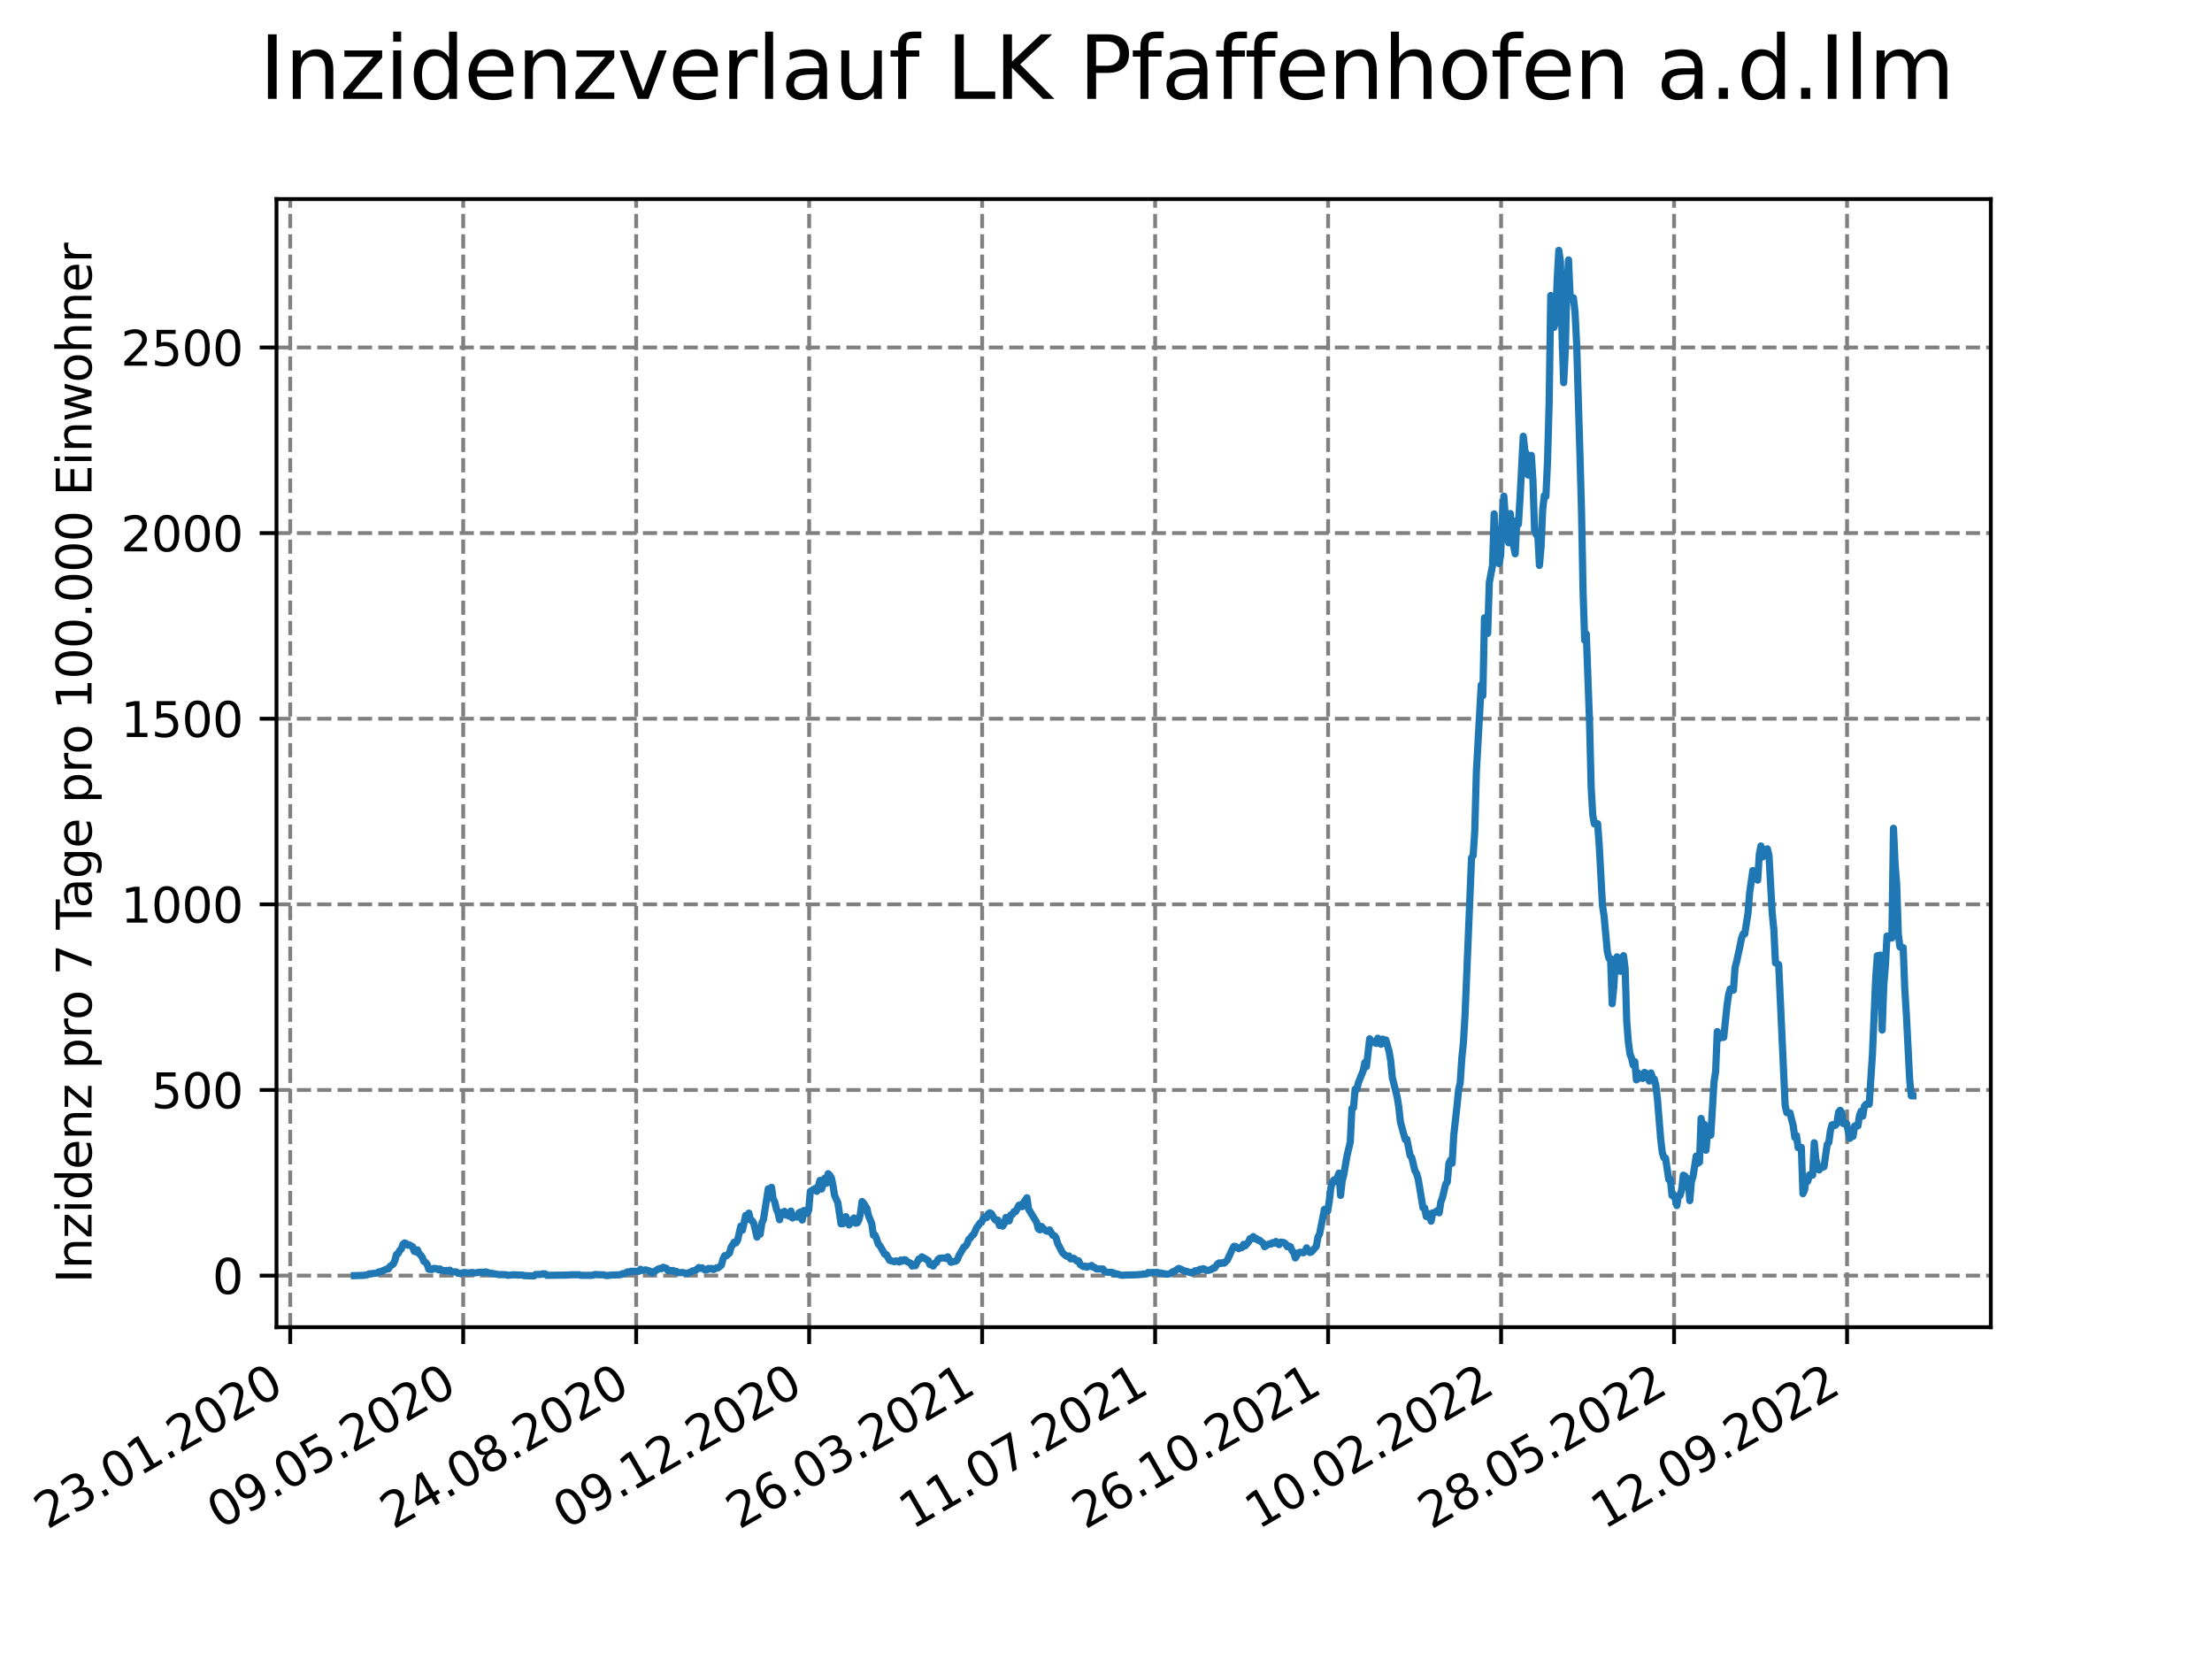 <?xml version="1.0" encoding="utf-8" standalone="no"?>
<!DOCTYPE svg PUBLIC "-//W3C//DTD SVG 1.1//EN"
  "http://www.w3.org/Graphics/SVG/1.1/DTD/svg11.dtd">
<svg xmlns:xlink="http://www.w3.org/1999/xlink" width="460.8pt" height="345.6pt" viewBox="0 0 460.8 345.6" xmlns="http://www.w3.org/2000/svg" version="1.1">
 <defs>
  <style type="text/css">*{stroke-linejoin: round; stroke-linecap: butt}</style>
 </defs>
 <g id="figure_1">
  <g id="patch_1">
   <path d="M 0 345.6 
L 460.8 345.6 
L 460.8 0 
L 0 0 
z
" style="fill: #ffffff"/>
  </g>
  <g id="axes_1">
   <g id="patch_2">
    <path d="M 57.6 276.48 
L 414.72 276.48 
L 414.72 41.472 
L 57.6 41.472 
z
" style="fill: #ffffff"/>
   </g>
   <g id="matplotlib.axis_1">
    <g id="xtick_1">
     <g id="line2d_1">
      <path d="M 60.46 276.48 
L 60.46 41.472 
" clip-path="url(#pee3426013d)" style="fill: none; stroke-dasharray: 2.96,1.28; stroke-dashoffset: 0; stroke: #808080; stroke-width: 0.8"/>
     </g>
     <g id="line2d_2">
      <defs>
       <path id="m2b31f7940f" d="M 0 0 
L 0 3.5 
" style="stroke: #000000; stroke-width: 0.8"/>
      </defs>
      <g>
       <use xlink:href="#m2b31f7940f" x="60.46" y="276.48" style="stroke: #000000; stroke-width: 0.8"/>
      </g>
     </g>
     <g id="text_1">
      <!-- 23.01.2020 -->
      <g transform="translate(9.835 318.689) rotate(-30) scale(0.1 -0.1)">
       <defs>
        <path id="DejaVuSans-32" d="M 1228 531 
L 3431 531 
L 3431 0 
L 469 0 
L 469 531 
Q 828 903 1448 1529 
Q 2069 2156 2228 2338 
Q 2531 2678 2651 2914 
Q 2772 3150 2772 3378 
Q 2772 3750 2511 3984 
Q 2250 4219 1831 4219 
Q 1534 4219 1204 4116 
Q 875 4013 500 3803 
L 500 4441 
Q 881 4594 1212 4672 
Q 1544 4750 1819 4750 
Q 2544 4750 2975 4387 
Q 3406 4025 3406 3419 
Q 3406 3131 3298 2873 
Q 3191 2616 2906 2266 
Q 2828 2175 2409 1742 
Q 1991 1309 1228 531 
z
" transform="scale(0.016)"/>
        <path id="DejaVuSans-33" d="M 2597 2516 
Q 3050 2419 3304 2112 
Q 3559 1806 3559 1356 
Q 3559 666 3084 287 
Q 2609 -91 1734 -91 
Q 1441 -91 1130 -33 
Q 819 25 488 141 
L 488 750 
Q 750 597 1062 519 
Q 1375 441 1716 441 
Q 2309 441 2620 675 
Q 2931 909 2931 1356 
Q 2931 1769 2642 2001 
Q 2353 2234 1838 2234 
L 1294 2234 
L 1294 2753 
L 1863 2753 
Q 2328 2753 2575 2939 
Q 2822 3125 2822 3475 
Q 2822 3834 2567 4026 
Q 2313 4219 1838 4219 
Q 1578 4219 1281 4162 
Q 984 4106 628 3988 
L 628 4550 
Q 988 4650 1302 4700 
Q 1616 4750 1894 4750 
Q 2613 4750 3031 4423 
Q 3450 4097 3450 3541 
Q 3450 3153 3228 2886 
Q 3006 2619 2597 2516 
z
" transform="scale(0.016)"/>
        <path id="DejaVuSans-2e" d="M 684 794 
L 1344 794 
L 1344 0 
L 684 0 
L 684 794 
z
" transform="scale(0.016)"/>
        <path id="DejaVuSans-30" d="M 2034 4250 
Q 1547 4250 1301 3770 
Q 1056 3291 1056 2328 
Q 1056 1369 1301 889 
Q 1547 409 2034 409 
Q 2525 409 2770 889 
Q 3016 1369 3016 2328 
Q 3016 3291 2770 3770 
Q 2525 4250 2034 4250 
z
M 2034 4750 
Q 2819 4750 3233 4129 
Q 3647 3509 3647 2328 
Q 3647 1150 3233 529 
Q 2819 -91 2034 -91 
Q 1250 -91 836 529 
Q 422 1150 422 2328 
Q 422 3509 836 4129 
Q 1250 4750 2034 4750 
z
" transform="scale(0.016)"/>
        <path id="DejaVuSans-31" d="M 794 531 
L 1825 531 
L 1825 4091 
L 703 3866 
L 703 4441 
L 1819 4666 
L 2450 4666 
L 2450 531 
L 3481 531 
L 3481 0 
L 794 0 
L 794 531 
z
" transform="scale(0.016)"/>
       </defs>
       <use xlink:href="#DejaVuSans-32"/>
       <use xlink:href="#DejaVuSans-33" x="63.623"/>
       <use xlink:href="#DejaVuSans-2e" x="127.246"/>
       <use xlink:href="#DejaVuSans-30" x="159.033"/>
       <use xlink:href="#DejaVuSans-31" x="222.656"/>
       <use xlink:href="#DejaVuSans-2e" x="286.279"/>
       <use xlink:href="#DejaVuSans-32" x="318.066"/>
       <use xlink:href="#DejaVuSans-30" x="381.689"/>
       <use xlink:href="#DejaVuSans-32" x="445.312"/>
       <use xlink:href="#DejaVuSans-30" x="508.936"/>
      </g>
     </g>
    </g>
    <g id="xtick_2">
     <g id="line2d_3">
      <path d="M 96.495 276.48 
L 96.495 41.472 
" clip-path="url(#pee3426013d)" style="fill: none; stroke-dasharray: 2.96,1.28; stroke-dashoffset: 0; stroke: #808080; stroke-width: 0.8"/>
     </g>
     <g id="line2d_4">
      <g>
       <use xlink:href="#m2b31f7940f" x="96.495" y="276.48" style="stroke: #000000; stroke-width: 0.8"/>
      </g>
     </g>
     <g id="text_2">
      <!-- 09.05.2020 -->
      <g transform="translate(45.87 318.689) rotate(-30) scale(0.1 -0.1)">
       <defs>
        <path id="DejaVuSans-39" d="M 703 97 
L 703 672 
Q 941 559 1184 500 
Q 1428 441 1663 441 
Q 2288 441 2617 861 
Q 2947 1281 2994 2138 
Q 2813 1869 2534 1725 
Q 2256 1581 1919 1581 
Q 1219 1581 811 2004 
Q 403 2428 403 3163 
Q 403 3881 828 4315 
Q 1253 4750 1959 4750 
Q 2769 4750 3195 4129 
Q 3622 3509 3622 2328 
Q 3622 1225 3098 567 
Q 2575 -91 1691 -91 
Q 1453 -91 1209 -44 
Q 966 3 703 97 
z
M 1959 2075 
Q 2384 2075 2632 2365 
Q 2881 2656 2881 3163 
Q 2881 3666 2632 3958 
Q 2384 4250 1959 4250 
Q 1534 4250 1286 3958 
Q 1038 3666 1038 3163 
Q 1038 2656 1286 2365 
Q 1534 2075 1959 2075 
z
" transform="scale(0.016)"/>
        <path id="DejaVuSans-35" d="M 691 4666 
L 3169 4666 
L 3169 4134 
L 1269 4134 
L 1269 2991 
Q 1406 3038 1543 3061 
Q 1681 3084 1819 3084 
Q 2600 3084 3056 2656 
Q 3513 2228 3513 1497 
Q 3513 744 3044 326 
Q 2575 -91 1722 -91 
Q 1428 -91 1123 -41 
Q 819 9 494 109 
L 494 744 
Q 775 591 1075 516 
Q 1375 441 1709 441 
Q 2250 441 2565 725 
Q 2881 1009 2881 1497 
Q 2881 1984 2565 2268 
Q 2250 2553 1709 2553 
Q 1456 2553 1204 2497 
Q 953 2441 691 2322 
L 691 4666 
z
" transform="scale(0.016)"/>
       </defs>
       <use xlink:href="#DejaVuSans-30"/>
       <use xlink:href="#DejaVuSans-39" x="63.623"/>
       <use xlink:href="#DejaVuSans-2e" x="127.246"/>
       <use xlink:href="#DejaVuSans-30" x="159.033"/>
       <use xlink:href="#DejaVuSans-35" x="222.656"/>
       <use xlink:href="#DejaVuSans-2e" x="286.279"/>
       <use xlink:href="#DejaVuSans-32" x="318.066"/>
       <use xlink:href="#DejaVuSans-30" x="381.689"/>
       <use xlink:href="#DejaVuSans-32" x="445.312"/>
       <use xlink:href="#DejaVuSans-30" x="508.936"/>
      </g>
     </g>
    </g>
    <g id="xtick_3">
     <g id="line2d_5">
      <path d="M 132.53 276.48 
L 132.53 41.472 
" clip-path="url(#pee3426013d)" style="fill: none; stroke-dasharray: 2.96,1.28; stroke-dashoffset: 0; stroke: #808080; stroke-width: 0.8"/>
     </g>
     <g id="line2d_6">
      <g>
       <use xlink:href="#m2b31f7940f" x="132.53" y="276.48" style="stroke: #000000; stroke-width: 0.8"/>
      </g>
     </g>
     <g id="text_3">
      <!-- 24.08.2020 -->
      <g transform="translate(81.905 318.689) rotate(-30) scale(0.1 -0.1)">
       <defs>
        <path id="DejaVuSans-34" d="M 2419 4116 
L 825 1625 
L 2419 1625 
L 2419 4116 
z
M 2253 4666 
L 3047 4666 
L 3047 1625 
L 3713 1625 
L 3713 1100 
L 3047 1100 
L 3047 0 
L 2419 0 
L 2419 1100 
L 313 1100 
L 313 1709 
L 2253 4666 
z
" transform="scale(0.016)"/>
        <path id="DejaVuSans-38" d="M 2034 2216 
Q 1584 2216 1326 1975 
Q 1069 1734 1069 1313 
Q 1069 891 1326 650 
Q 1584 409 2034 409 
Q 2484 409 2743 651 
Q 3003 894 3003 1313 
Q 3003 1734 2745 1975 
Q 2488 2216 2034 2216 
z
M 1403 2484 
Q 997 2584 770 2862 
Q 544 3141 544 3541 
Q 544 4100 942 4425 
Q 1341 4750 2034 4750 
Q 2731 4750 3128 4425 
Q 3525 4100 3525 3541 
Q 3525 3141 3298 2862 
Q 3072 2584 2669 2484 
Q 3125 2378 3379 2068 
Q 3634 1759 3634 1313 
Q 3634 634 3220 271 
Q 2806 -91 2034 -91 
Q 1263 -91 848 271 
Q 434 634 434 1313 
Q 434 1759 690 2068 
Q 947 2378 1403 2484 
z
M 1172 3481 
Q 1172 3119 1398 2916 
Q 1625 2713 2034 2713 
Q 2441 2713 2670 2916 
Q 2900 3119 2900 3481 
Q 2900 3844 2670 4047 
Q 2441 4250 2034 4250 
Q 1625 4250 1398 4047 
Q 1172 3844 1172 3481 
z
" transform="scale(0.016)"/>
       </defs>
       <use xlink:href="#DejaVuSans-32"/>
       <use xlink:href="#DejaVuSans-34" x="63.623"/>
       <use xlink:href="#DejaVuSans-2e" x="127.246"/>
       <use xlink:href="#DejaVuSans-30" x="159.033"/>
       <use xlink:href="#DejaVuSans-38" x="222.656"/>
       <use xlink:href="#DejaVuSans-2e" x="286.279"/>
       <use xlink:href="#DejaVuSans-32" x="318.066"/>
       <use xlink:href="#DejaVuSans-30" x="381.689"/>
       <use xlink:href="#DejaVuSans-32" x="445.312"/>
       <use xlink:href="#DejaVuSans-30" x="508.936"/>
      </g>
     </g>
    </g>
    <g id="xtick_4">
     <g id="line2d_7">
      <path d="M 168.566 276.48 
L 168.566 41.472 
" clip-path="url(#pee3426013d)" style="fill: none; stroke-dasharray: 2.96,1.28; stroke-dashoffset: 0; stroke: #808080; stroke-width: 0.8"/>
     </g>
     <g id="line2d_8">
      <g>
       <use xlink:href="#m2b31f7940f" x="168.566" y="276.48" style="stroke: #000000; stroke-width: 0.8"/>
      </g>
     </g>
     <g id="text_4">
      <!-- 09.12.2020 -->
      <g transform="translate(117.941 318.689) rotate(-30) scale(0.1 -0.1)">
       <use xlink:href="#DejaVuSans-30"/>
       <use xlink:href="#DejaVuSans-39" x="63.623"/>
       <use xlink:href="#DejaVuSans-2e" x="127.246"/>
       <use xlink:href="#DejaVuSans-31" x="159.033"/>
       <use xlink:href="#DejaVuSans-32" x="222.656"/>
       <use xlink:href="#DejaVuSans-2e" x="286.279"/>
       <use xlink:href="#DejaVuSans-32" x="318.066"/>
       <use xlink:href="#DejaVuSans-30" x="381.689"/>
       <use xlink:href="#DejaVuSans-32" x="445.312"/>
       <use xlink:href="#DejaVuSans-30" x="508.936"/>
      </g>
     </g>
    </g>
    <g id="xtick_5">
     <g id="line2d_9">
      <path d="M 204.601 276.48 
L 204.601 41.472 
" clip-path="url(#pee3426013d)" style="fill: none; stroke-dasharray: 2.96,1.28; stroke-dashoffset: 0; stroke: #808080; stroke-width: 0.8"/>
     </g>
     <g id="line2d_10">
      <g>
       <use xlink:href="#m2b31f7940f" x="204.601" y="276.48" style="stroke: #000000; stroke-width: 0.8"/>
      </g>
     </g>
     <g id="text_5">
      <!-- 26.03.2021 -->
      <g transform="translate(153.976 318.689) rotate(-30) scale(0.1 -0.1)">
       <defs>
        <path id="DejaVuSans-36" d="M 2113 2584 
Q 1688 2584 1439 2293 
Q 1191 2003 1191 1497 
Q 1191 994 1439 701 
Q 1688 409 2113 409 
Q 2538 409 2786 701 
Q 3034 994 3034 1497 
Q 3034 2003 2786 2293 
Q 2538 2584 2113 2584 
z
M 3366 4563 
L 3366 3988 
Q 3128 4100 2886 4159 
Q 2644 4219 2406 4219 
Q 1781 4219 1451 3797 
Q 1122 3375 1075 2522 
Q 1259 2794 1537 2939 
Q 1816 3084 2150 3084 
Q 2853 3084 3261 2657 
Q 3669 2231 3669 1497 
Q 3669 778 3244 343 
Q 2819 -91 2113 -91 
Q 1303 -91 875 529 
Q 447 1150 447 2328 
Q 447 3434 972 4092 
Q 1497 4750 2381 4750 
Q 2619 4750 2861 4703 
Q 3103 4656 3366 4563 
z
" transform="scale(0.016)"/>
       </defs>
       <use xlink:href="#DejaVuSans-32"/>
       <use xlink:href="#DejaVuSans-36" x="63.623"/>
       <use xlink:href="#DejaVuSans-2e" x="127.246"/>
       <use xlink:href="#DejaVuSans-30" x="159.033"/>
       <use xlink:href="#DejaVuSans-33" x="222.656"/>
       <use xlink:href="#DejaVuSans-2e" x="286.279"/>
       <use xlink:href="#DejaVuSans-32" x="318.066"/>
       <use xlink:href="#DejaVuSans-30" x="381.689"/>
       <use xlink:href="#DejaVuSans-32" x="445.312"/>
       <use xlink:href="#DejaVuSans-31" x="508.936"/>
      </g>
     </g>
    </g>
    <g id="xtick_6">
     <g id="line2d_11">
      <path d="M 240.636 276.48 
L 240.636 41.472 
" clip-path="url(#pee3426013d)" style="fill: none; stroke-dasharray: 2.96,1.28; stroke-dashoffset: 0; stroke: #808080; stroke-width: 0.8"/>
     </g>
     <g id="line2d_12">
      <g>
       <use xlink:href="#m2b31f7940f" x="240.636" y="276.48" style="stroke: #000000; stroke-width: 0.8"/>
      </g>
     </g>
     <g id="text_6">
      <!-- 11.07.2021 -->
      <g transform="translate(190.011 318.689) rotate(-30) scale(0.1 -0.1)">
       <defs>
        <path id="DejaVuSans-37" d="M 525 4666 
L 3525 4666 
L 3525 4397 
L 1831 0 
L 1172 0 
L 2766 4134 
L 525 4134 
L 525 4666 
z
" transform="scale(0.016)"/>
       </defs>
       <use xlink:href="#DejaVuSans-31"/>
       <use xlink:href="#DejaVuSans-31" x="63.623"/>
       <use xlink:href="#DejaVuSans-2e" x="127.246"/>
       <use xlink:href="#DejaVuSans-30" x="159.033"/>
       <use xlink:href="#DejaVuSans-37" x="222.656"/>
       <use xlink:href="#DejaVuSans-2e" x="286.279"/>
       <use xlink:href="#DejaVuSans-32" x="318.066"/>
       <use xlink:href="#DejaVuSans-30" x="381.689"/>
       <use xlink:href="#DejaVuSans-32" x="445.312"/>
       <use xlink:href="#DejaVuSans-31" x="508.936"/>
      </g>
     </g>
    </g>
    <g id="xtick_7">
     <g id="line2d_13">
      <path d="M 276.672 276.48 
L 276.672 41.472 
" clip-path="url(#pee3426013d)" style="fill: none; stroke-dasharray: 2.96,1.28; stroke-dashoffset: 0; stroke: #808080; stroke-width: 0.8"/>
     </g>
     <g id="line2d_14">
      <g>
       <use xlink:href="#m2b31f7940f" x="276.672" y="276.48" style="stroke: #000000; stroke-width: 0.8"/>
      </g>
     </g>
     <g id="text_7">
      <!-- 26.10.2021 -->
      <g transform="translate(226.046 318.689) rotate(-30) scale(0.1 -0.1)">
       <use xlink:href="#DejaVuSans-32"/>
       <use xlink:href="#DejaVuSans-36" x="63.623"/>
       <use xlink:href="#DejaVuSans-2e" x="127.246"/>
       <use xlink:href="#DejaVuSans-31" x="159.033"/>
       <use xlink:href="#DejaVuSans-30" x="222.656"/>
       <use xlink:href="#DejaVuSans-2e" x="286.279"/>
       <use xlink:href="#DejaVuSans-32" x="318.066"/>
       <use xlink:href="#DejaVuSans-30" x="381.689"/>
       <use xlink:href="#DejaVuSans-32" x="445.312"/>
       <use xlink:href="#DejaVuSans-31" x="508.936"/>
      </g>
     </g>
    </g>
    <g id="xtick_8">
     <g id="line2d_15">
      <path d="M 312.707 276.48 
L 312.707 41.472 
" clip-path="url(#pee3426013d)" style="fill: none; stroke-dasharray: 2.96,1.28; stroke-dashoffset: 0; stroke: #808080; stroke-width: 0.8"/>
     </g>
     <g id="line2d_16">
      <g>
       <use xlink:href="#m2b31f7940f" x="312.707" y="276.48" style="stroke: #000000; stroke-width: 0.8"/>
      </g>
     </g>
     <g id="text_8">
      <!-- 10.02.2022 -->
      <g transform="translate(262.082 318.689) rotate(-30) scale(0.1 -0.1)">
       <use xlink:href="#DejaVuSans-31"/>
       <use xlink:href="#DejaVuSans-30" x="63.623"/>
       <use xlink:href="#DejaVuSans-2e" x="127.246"/>
       <use xlink:href="#DejaVuSans-30" x="159.033"/>
       <use xlink:href="#DejaVuSans-32" x="222.656"/>
       <use xlink:href="#DejaVuSans-2e" x="286.279"/>
       <use xlink:href="#DejaVuSans-32" x="318.066"/>
       <use xlink:href="#DejaVuSans-30" x="381.689"/>
       <use xlink:href="#DejaVuSans-32" x="445.312"/>
       <use xlink:href="#DejaVuSans-32" x="508.936"/>
      </g>
     </g>
    </g>
    <g id="xtick_9">
     <g id="line2d_17">
      <path d="M 348.742 276.48 
L 348.742 41.472 
" clip-path="url(#pee3426013d)" style="fill: none; stroke-dasharray: 2.96,1.28; stroke-dashoffset: 0; stroke: #808080; stroke-width: 0.8"/>
     </g>
     <g id="line2d_18">
      <g>
       <use xlink:href="#m2b31f7940f" x="348.742" y="276.48" style="stroke: #000000; stroke-width: 0.8"/>
      </g>
     </g>
     <g id="text_9">
      <!-- 28.05.2022 -->
      <g transform="translate(298.117 318.689) rotate(-30) scale(0.1 -0.1)">
       <use xlink:href="#DejaVuSans-32"/>
       <use xlink:href="#DejaVuSans-38" x="63.623"/>
       <use xlink:href="#DejaVuSans-2e" x="127.246"/>
       <use xlink:href="#DejaVuSans-30" x="159.033"/>
       <use xlink:href="#DejaVuSans-35" x="222.656"/>
       <use xlink:href="#DejaVuSans-2e" x="286.279"/>
       <use xlink:href="#DejaVuSans-32" x="318.066"/>
       <use xlink:href="#DejaVuSans-30" x="381.689"/>
       <use xlink:href="#DejaVuSans-32" x="445.312"/>
       <use xlink:href="#DejaVuSans-32" x="508.936"/>
      </g>
     </g>
    </g>
    <g id="xtick_10">
     <g id="line2d_19">
      <path d="M 384.778 276.48 
L 384.778 41.472 
" clip-path="url(#pee3426013d)" style="fill: none; stroke-dasharray: 2.96,1.28; stroke-dashoffset: 0; stroke: #808080; stroke-width: 0.8"/>
     </g>
     <g id="line2d_20">
      <g>
       <use xlink:href="#m2b31f7940f" x="384.778" y="276.48" style="stroke: #000000; stroke-width: 0.8"/>
      </g>
     </g>
     <g id="text_10">
      <!-- 12.09.2022 -->
      <g transform="translate(334.152 318.689) rotate(-30) scale(0.1 -0.1)">
       <use xlink:href="#DejaVuSans-31"/>
       <use xlink:href="#DejaVuSans-32" x="63.623"/>
       <use xlink:href="#DejaVuSans-2e" x="127.246"/>
       <use xlink:href="#DejaVuSans-30" x="159.033"/>
       <use xlink:href="#DejaVuSans-39" x="222.656"/>
       <use xlink:href="#DejaVuSans-2e" x="286.279"/>
       <use xlink:href="#DejaVuSans-32" x="318.066"/>
       <use xlink:href="#DejaVuSans-30" x="381.689"/>
       <use xlink:href="#DejaVuSans-32" x="445.312"/>
       <use xlink:href="#DejaVuSans-32" x="508.936"/>
      </g>
     </g>
    </g>
   </g>
   <g id="matplotlib.axis_2">
    <g id="ytick_1">
     <g id="line2d_21">
      <path d="M 57.6 265.738 
L 414.72 265.738 
" clip-path="url(#pee3426013d)" style="fill: none; stroke-dasharray: 2.96,1.28; stroke-dashoffset: 0; stroke: #808080; stroke-width: 0.8"/>
     </g>
     <g id="line2d_22">
      <defs>
       <path id="m92e5197d22" d="M 0 0 
L -3.5 0 
" style="stroke: #000000; stroke-width: 0.8"/>
      </defs>
      <g>
       <use xlink:href="#m92e5197d22" x="57.6" y="265.738" style="stroke: #000000; stroke-width: 0.8"/>
      </g>
     </g>
     <g id="text_11">
      <!-- 0 -->
      <g transform="translate(44.237 269.537) scale(0.1 -0.1)">
       <use xlink:href="#DejaVuSans-30"/>
      </g>
     </g>
    </g>
    <g id="ytick_2">
     <g id="line2d_23">
      <path d="M 57.6 227.066 
L 414.72 227.066 
" clip-path="url(#pee3426013d)" style="fill: none; stroke-dasharray: 2.96,1.28; stroke-dashoffset: 0; stroke: #808080; stroke-width: 0.8"/>
     </g>
     <g id="line2d_24">
      <g>
       <use xlink:href="#m92e5197d22" x="57.6" y="227.066" style="stroke: #000000; stroke-width: 0.8"/>
      </g>
     </g>
     <g id="text_12">
      <!-- 500 -->
      <g transform="translate(31.512 230.865) scale(0.1 -0.1)">
       <use xlink:href="#DejaVuSans-35"/>
       <use xlink:href="#DejaVuSans-30" x="63.623"/>
       <use xlink:href="#DejaVuSans-30" x="127.246"/>
      </g>
     </g>
    </g>
    <g id="ytick_3">
     <g id="line2d_25">
      <path d="M 57.6 188.395 
L 414.72 188.395 
" clip-path="url(#pee3426013d)" style="fill: none; stroke-dasharray: 2.96,1.28; stroke-dashoffset: 0; stroke: #808080; stroke-width: 0.8"/>
     </g>
     <g id="line2d_26">
      <g>
       <use xlink:href="#m92e5197d22" x="57.6" y="188.395" style="stroke: #000000; stroke-width: 0.8"/>
      </g>
     </g>
     <g id="text_13">
      <!-- 1000 -->
      <g transform="translate(25.15 192.194) scale(0.1 -0.1)">
       <use xlink:href="#DejaVuSans-31"/>
       <use xlink:href="#DejaVuSans-30" x="63.623"/>
       <use xlink:href="#DejaVuSans-30" x="127.246"/>
       <use xlink:href="#DejaVuSans-30" x="190.869"/>
      </g>
     </g>
    </g>
    <g id="ytick_4">
     <g id="line2d_27">
      <path d="M 57.6 149.723 
L 414.72 149.723 
" clip-path="url(#pee3426013d)" style="fill: none; stroke-dasharray: 2.96,1.28; stroke-dashoffset: 0; stroke: #808080; stroke-width: 0.8"/>
     </g>
     <g id="line2d_28">
      <g>
       <use xlink:href="#m92e5197d22" x="57.6" y="149.723" style="stroke: #000000; stroke-width: 0.8"/>
      </g>
     </g>
     <g id="text_14">
      <!-- 1500 -->
      <g transform="translate(25.15 153.522) scale(0.1 -0.1)">
       <use xlink:href="#DejaVuSans-31"/>
       <use xlink:href="#DejaVuSans-35" x="63.623"/>
       <use xlink:href="#DejaVuSans-30" x="127.246"/>
       <use xlink:href="#DejaVuSans-30" x="190.869"/>
      </g>
     </g>
    </g>
    <g id="ytick_5">
     <g id="line2d_29">
      <path d="M 57.6 111.052 
L 414.72 111.052 
" clip-path="url(#pee3426013d)" style="fill: none; stroke-dasharray: 2.96,1.28; stroke-dashoffset: 0; stroke: #808080; stroke-width: 0.8"/>
     </g>
     <g id="line2d_30">
      <g>
       <use xlink:href="#m92e5197d22" x="57.6" y="111.052" style="stroke: #000000; stroke-width: 0.8"/>
      </g>
     </g>
     <g id="text_15">
      <!-- 2000 -->
      <g transform="translate(25.15 114.851) scale(0.1 -0.1)">
       <use xlink:href="#DejaVuSans-32"/>
       <use xlink:href="#DejaVuSans-30" x="63.623"/>
       <use xlink:href="#DejaVuSans-30" x="127.246"/>
       <use xlink:href="#DejaVuSans-30" x="190.869"/>
      </g>
     </g>
    </g>
    <g id="ytick_6">
     <g id="line2d_31">
      <path d="M 57.6 72.38 
L 414.72 72.38 
" clip-path="url(#pee3426013d)" style="fill: none; stroke-dasharray: 2.96,1.28; stroke-dashoffset: 0; stroke: #808080; stroke-width: 0.8"/>
     </g>
     <g id="line2d_32">
      <g>
       <use xlink:href="#m92e5197d22" x="57.6" y="72.38" style="stroke: #000000; stroke-width: 0.8"/>
      </g>
     </g>
     <g id="text_16">
      <!-- 2500 -->
      <g transform="translate(25.15 76.179) scale(0.1 -0.1)">
       <use xlink:href="#DejaVuSans-32"/>
       <use xlink:href="#DejaVuSans-35" x="63.623"/>
       <use xlink:href="#DejaVuSans-30" x="127.246"/>
       <use xlink:href="#DejaVuSans-30" x="190.869"/>
      </g>
     </g>
    </g>
    <g id="text_17">
     <!-- Inzidenz pro 7 Tage pro 100.000 Einwohner -->
     <g transform="translate(19.07 267.301) rotate(-90) scale(0.1 -0.1)">
      <defs>
       <path id="DejaVuSans-49" d="M 628 4666 
L 1259 4666 
L 1259 0 
L 628 0 
L 628 4666 
z
" transform="scale(0.016)"/>
       <path id="DejaVuSans-6e" d="M 3513 2113 
L 3513 0 
L 2938 0 
L 2938 2094 
Q 2938 2591 2744 2837 
Q 2550 3084 2163 3084 
Q 1697 3084 1428 2787 
Q 1159 2491 1159 1978 
L 1159 0 
L 581 0 
L 581 3500 
L 1159 3500 
L 1159 2956 
Q 1366 3272 1645 3428 
Q 1925 3584 2291 3584 
Q 2894 3584 3203 3211 
Q 3513 2838 3513 2113 
z
" transform="scale(0.016)"/>
       <path id="DejaVuSans-7a" d="M 353 3500 
L 3084 3500 
L 3084 2975 
L 922 459 
L 3084 459 
L 3084 0 
L 275 0 
L 275 525 
L 2438 3041 
L 353 3041 
L 353 3500 
z
" transform="scale(0.016)"/>
       <path id="DejaVuSans-69" d="M 603 3500 
L 1178 3500 
L 1178 0 
L 603 0 
L 603 3500 
z
M 603 4863 
L 1178 4863 
L 1178 4134 
L 603 4134 
L 603 4863 
z
" transform="scale(0.016)"/>
       <path id="DejaVuSans-64" d="M 2906 2969 
L 2906 4863 
L 3481 4863 
L 3481 0 
L 2906 0 
L 2906 525 
Q 2725 213 2448 61 
Q 2172 -91 1784 -91 
Q 1150 -91 751 415 
Q 353 922 353 1747 
Q 353 2572 751 3078 
Q 1150 3584 1784 3584 
Q 2172 3584 2448 3432 
Q 2725 3281 2906 2969 
z
M 947 1747 
Q 947 1113 1208 752 
Q 1469 391 1925 391 
Q 2381 391 2643 752 
Q 2906 1113 2906 1747 
Q 2906 2381 2643 2742 
Q 2381 3103 1925 3103 
Q 1469 3103 1208 2742 
Q 947 2381 947 1747 
z
" transform="scale(0.016)"/>
       <path id="DejaVuSans-65" d="M 3597 1894 
L 3597 1613 
L 953 1613 
Q 991 1019 1311 708 
Q 1631 397 2203 397 
Q 2534 397 2845 478 
Q 3156 559 3463 722 
L 3463 178 
Q 3153 47 2828 -22 
Q 2503 -91 2169 -91 
Q 1331 -91 842 396 
Q 353 884 353 1716 
Q 353 2575 817 3079 
Q 1281 3584 2069 3584 
Q 2775 3584 3186 3129 
Q 3597 2675 3597 1894 
z
M 3022 2063 
Q 3016 2534 2758 2815 
Q 2500 3097 2075 3097 
Q 1594 3097 1305 2825 
Q 1016 2553 972 2059 
L 3022 2063 
z
" transform="scale(0.016)"/>
       <path id="DejaVuSans-20" transform="scale(0.016)"/>
       <path id="DejaVuSans-70" d="M 1159 525 
L 1159 -1331 
L 581 -1331 
L 581 3500 
L 1159 3500 
L 1159 2969 
Q 1341 3281 1617 3432 
Q 1894 3584 2278 3584 
Q 2916 3584 3314 3078 
Q 3713 2572 3713 1747 
Q 3713 922 3314 415 
Q 2916 -91 2278 -91 
Q 1894 -91 1617 61 
Q 1341 213 1159 525 
z
M 3116 1747 
Q 3116 2381 2855 2742 
Q 2594 3103 2138 3103 
Q 1681 3103 1420 2742 
Q 1159 2381 1159 1747 
Q 1159 1113 1420 752 
Q 1681 391 2138 391 
Q 2594 391 2855 752 
Q 3116 1113 3116 1747 
z
" transform="scale(0.016)"/>
       <path id="DejaVuSans-72" d="M 2631 2963 
Q 2534 3019 2420 3045 
Q 2306 3072 2169 3072 
Q 1681 3072 1420 2755 
Q 1159 2438 1159 1844 
L 1159 0 
L 581 0 
L 581 3500 
L 1159 3500 
L 1159 2956 
Q 1341 3275 1631 3429 
Q 1922 3584 2338 3584 
Q 2397 3584 2469 3576 
Q 2541 3569 2628 3553 
L 2631 2963 
z
" transform="scale(0.016)"/>
       <path id="DejaVuSans-6f" d="M 1959 3097 
Q 1497 3097 1228 2736 
Q 959 2375 959 1747 
Q 959 1119 1226 758 
Q 1494 397 1959 397 
Q 2419 397 2687 759 
Q 2956 1122 2956 1747 
Q 2956 2369 2687 2733 
Q 2419 3097 1959 3097 
z
M 1959 3584 
Q 2709 3584 3137 3096 
Q 3566 2609 3566 1747 
Q 3566 888 3137 398 
Q 2709 -91 1959 -91 
Q 1206 -91 779 398 
Q 353 888 353 1747 
Q 353 2609 779 3096 
Q 1206 3584 1959 3584 
z
" transform="scale(0.016)"/>
       <path id="DejaVuSans-54" d="M -19 4666 
L 3928 4666 
L 3928 4134 
L 2272 4134 
L 2272 0 
L 1638 0 
L 1638 4134 
L -19 4134 
L -19 4666 
z
" transform="scale(0.016)"/>
       <path id="DejaVuSans-61" d="M 2194 1759 
Q 1497 1759 1228 1600 
Q 959 1441 959 1056 
Q 959 750 1161 570 
Q 1363 391 1709 391 
Q 2188 391 2477 730 
Q 2766 1069 2766 1631 
L 2766 1759 
L 2194 1759 
z
M 3341 1997 
L 3341 0 
L 2766 0 
L 2766 531 
Q 2569 213 2275 61 
Q 1981 -91 1556 -91 
Q 1019 -91 701 211 
Q 384 513 384 1019 
Q 384 1609 779 1909 
Q 1175 2209 1959 2209 
L 2766 2209 
L 2766 2266 
Q 2766 2663 2505 2880 
Q 2244 3097 1772 3097 
Q 1472 3097 1187 3025 
Q 903 2953 641 2809 
L 641 3341 
Q 956 3463 1253 3523 
Q 1550 3584 1831 3584 
Q 2591 3584 2966 3190 
Q 3341 2797 3341 1997 
z
" transform="scale(0.016)"/>
       <path id="DejaVuSans-67" d="M 2906 1791 
Q 2906 2416 2648 2759 
Q 2391 3103 1925 3103 
Q 1463 3103 1205 2759 
Q 947 2416 947 1791 
Q 947 1169 1205 825 
Q 1463 481 1925 481 
Q 2391 481 2648 825 
Q 2906 1169 2906 1791 
z
M 3481 434 
Q 3481 -459 3084 -895 
Q 2688 -1331 1869 -1331 
Q 1566 -1331 1297 -1286 
Q 1028 -1241 775 -1147 
L 775 -588 
Q 1028 -725 1275 -790 
Q 1522 -856 1778 -856 
Q 2344 -856 2625 -561 
Q 2906 -266 2906 331 
L 2906 616 
Q 2728 306 2450 153 
Q 2172 0 1784 0 
Q 1141 0 747 490 
Q 353 981 353 1791 
Q 353 2603 747 3093 
Q 1141 3584 1784 3584 
Q 2172 3584 2450 3431 
Q 2728 3278 2906 2969 
L 2906 3500 
L 3481 3500 
L 3481 434 
z
" transform="scale(0.016)"/>
       <path id="DejaVuSans-45" d="M 628 4666 
L 3578 4666 
L 3578 4134 
L 1259 4134 
L 1259 2753 
L 3481 2753 
L 3481 2222 
L 1259 2222 
L 1259 531 
L 3634 531 
L 3634 0 
L 628 0 
L 628 4666 
z
" transform="scale(0.016)"/>
       <path id="DejaVuSans-77" d="M 269 3500 
L 844 3500 
L 1563 769 
L 2278 3500 
L 2956 3500 
L 3675 769 
L 4391 3500 
L 4966 3500 
L 4050 0 
L 3372 0 
L 2619 2869 
L 1863 0 
L 1184 0 
L 269 3500 
z
" transform="scale(0.016)"/>
       <path id="DejaVuSans-68" d="M 3513 2113 
L 3513 0 
L 2938 0 
L 2938 2094 
Q 2938 2591 2744 2837 
Q 2550 3084 2163 3084 
Q 1697 3084 1428 2787 
Q 1159 2491 1159 1978 
L 1159 0 
L 581 0 
L 581 4863 
L 1159 4863 
L 1159 2956 
Q 1366 3272 1645 3428 
Q 1925 3584 2291 3584 
Q 2894 3584 3203 3211 
Q 3513 2838 3513 2113 
z
" transform="scale(0.016)"/>
      </defs>
      <use xlink:href="#DejaVuSans-49"/>
      <use xlink:href="#DejaVuSans-6e" x="29.492"/>
      <use xlink:href="#DejaVuSans-7a" x="92.871"/>
      <use xlink:href="#DejaVuSans-69" x="145.361"/>
      <use xlink:href="#DejaVuSans-64" x="173.145"/>
      <use xlink:href="#DejaVuSans-65" x="236.621"/>
      <use xlink:href="#DejaVuSans-6e" x="298.145"/>
      <use xlink:href="#DejaVuSans-7a" x="361.523"/>
      <use xlink:href="#DejaVuSans-20" x="414.014"/>
      <use xlink:href="#DejaVuSans-70" x="445.801"/>
      <use xlink:href="#DejaVuSans-72" x="509.277"/>
      <use xlink:href="#DejaVuSans-6f" x="548.141"/>
      <use xlink:href="#DejaVuSans-20" x="609.322"/>
      <use xlink:href="#DejaVuSans-37" x="641.109"/>
      <use xlink:href="#DejaVuSans-20" x="704.732"/>
      <use xlink:href="#DejaVuSans-54" x="736.52"/>
      <use xlink:href="#DejaVuSans-61" x="781.104"/>
      <use xlink:href="#DejaVuSans-67" x="842.383"/>
      <use xlink:href="#DejaVuSans-65" x="905.859"/>
      <use xlink:href="#DejaVuSans-20" x="967.383"/>
      <use xlink:href="#DejaVuSans-70" x="999.17"/>
      <use xlink:href="#DejaVuSans-72" x="1062.646"/>
      <use xlink:href="#DejaVuSans-6f" x="1101.51"/>
      <use xlink:href="#DejaVuSans-20" x="1162.691"/>
      <use xlink:href="#DejaVuSans-31" x="1194.479"/>
      <use xlink:href="#DejaVuSans-30" x="1258.102"/>
      <use xlink:href="#DejaVuSans-30" x="1321.725"/>
      <use xlink:href="#DejaVuSans-2e" x="1385.348"/>
      <use xlink:href="#DejaVuSans-30" x="1417.135"/>
      <use xlink:href="#DejaVuSans-30" x="1480.758"/>
      <use xlink:href="#DejaVuSans-30" x="1544.381"/>
      <use xlink:href="#DejaVuSans-20" x="1608.004"/>
      <use xlink:href="#DejaVuSans-45" x="1639.791"/>
      <use xlink:href="#DejaVuSans-69" x="1702.975"/>
      <use xlink:href="#DejaVuSans-6e" x="1730.758"/>
      <use xlink:href="#DejaVuSans-77" x="1794.137"/>
      <use xlink:href="#DejaVuSans-6f" x="1875.924"/>
      <use xlink:href="#DejaVuSans-68" x="1937.105"/>
      <use xlink:href="#DejaVuSans-6e" x="2000.484"/>
      <use xlink:href="#DejaVuSans-65" x="2063.863"/>
      <use xlink:href="#DejaVuSans-72" x="2125.387"/>
     </g>
    </g>
   </g>
   <g id="line2d_33">
    <path d="M 73.833 265.738 
L 75.853 265.677 
L 76.527 265.557 
L 76.864 265.376 
L 77.537 265.315 
L 78.548 265.195 
L 78.884 264.953 
L 79.221 264.953 
L 80.568 264.35 
L 80.905 264.35 
L 81.242 263.807 
L 81.915 263.325 
L 82.252 262.601 
L 82.589 261.334 
L 82.926 261.153 
L 83.263 260.49 
L 83.599 260.188 
L 83.936 259.223 
L 84.273 258.922 
L 84.61 259.042 
L 84.946 259.404 
L 85.283 259.344 
L 85.957 259.706 
L 86.294 260.671 
L 86.63 260.791 
L 86.967 260.369 
L 87.304 261.153 
L 87.641 261.455 
L 87.977 261.938 
L 88.314 262.782 
L 88.651 262.963 
L 88.988 263.385 
L 89.325 264.411 
L 89.998 264.471 
L 90.335 264.23 
L 91.008 264.29 
L 91.345 264.531 
L 91.682 264.35 
L 92.019 264.652 
L 92.356 264.652 
L 92.692 264.772 
L 93.029 264.652 
L 93.366 264.712 
L 93.703 264.591 
L 94.039 264.953 
L 95.05 264.953 
L 95.387 265.255 
L 96.06 265.255 
L 96.734 265.074 
L 97.407 265.195 
L 98.418 265.074 
L 98.754 265.195 
L 100.101 265.014 
L 100.438 265.014 
L 100.775 265.134 
L 101.112 264.953 
L 101.449 265.014 
L 101.785 265.195 
L 102.459 265.255 
L 104.143 265.557 
L 104.48 265.496 
L 105.153 265.557 
L 105.49 265.557 
L 105.827 265.677 
L 106.837 265.557 
L 108.858 265.617 
L 109.194 265.738 
L 111.215 265.798 
L 111.552 265.496 
L 112.562 265.496 
L 112.899 265.376 
L 113.573 265.376 
L 113.909 265.677 
L 118.287 265.617 
L 118.961 265.557 
L 120.645 265.557 
L 120.982 265.677 
L 123.339 265.677 
L 124.013 265.496 
L 124.686 265.557 
L 125.697 265.557 
L 126.37 265.738 
L 127.381 265.617 
L 129.064 265.557 
L 129.401 265.496 
L 129.738 265.315 
L 130.075 265.315 
L 130.748 264.953 
L 131.085 265.014 
L 131.422 264.833 
L 133.106 264.833 
L 133.443 264.411 
L 133.779 264.652 
L 134.116 264.652 
L 134.453 264.531 
L 135.126 264.712 
L 135.463 264.833 
L 135.8 265.195 
L 137.147 264.35 
L 137.484 264.23 
L 137.821 264.29 
L 138.157 263.988 
L 138.831 264.23 
L 139.168 264.712 
L 139.505 264.652 
L 139.841 264.712 
L 140.178 264.652 
L 140.515 264.893 
L 140.852 264.833 
L 141.188 265.134 
L 141.525 265.074 
L 141.862 265.134 
L 142.199 265.074 
L 143.209 265.315 
L 143.546 265.074 
L 143.883 265.014 
L 144.219 264.772 
L 144.893 264.652 
L 145.567 264.049 
L 145.903 264.23 
L 146.24 264.109 
L 146.914 264.591 
L 147.25 264.531 
L 147.587 264.23 
L 147.924 264.35 
L 148.261 264.23 
L 148.598 264.471 
L 148.934 264.35 
L 149.271 264.109 
L 149.608 264.109 
L 150.281 263.566 
L 150.618 262.299 
L 150.955 261.576 
L 151.292 261.636 
L 151.965 261.033 
L 152.302 259.826 
L 152.976 258.741 
L 153.312 258.922 
L 153.649 258.379 
L 154.323 255.423 
L 154.66 256.268 
L 155.333 253.192 
L 155.67 253.553 
L 156.007 252.709 
L 156.343 254.157 
L 156.68 254.277 
L 157.017 254.82 
L 157.691 257.715 
L 158.027 256.992 
L 158.364 257.112 
L 158.701 254.82 
L 159.038 254.036 
L 160.048 247.642 
L 160.385 247.944 
L 160.722 247.341 
L 161.058 249.753 
L 161.395 250.357 
L 161.732 251.865 
L 162.069 252.649 
L 162.405 254.096 
L 162.742 252.588 
L 163.079 252.95 
L 163.416 252.347 
L 163.753 253.131 
L 164.089 252.89 
L 164.426 253.372 
L 164.763 252.287 
L 165.1 253.734 
L 165.436 253.252 
L 166.11 253.553 
L 166.447 252.649 
L 166.784 252.468 
L 167.12 254.157 
L 167.457 252.166 
L 167.794 252.83 
L 168.131 252.769 
L 168.468 252.106 
L 168.804 248.185 
L 169.815 247.582 
L 170.151 248.185 
L 170.825 245.893 
L 171.162 247.703 
L 171.835 245.411 
L 172.172 246.496 
L 172.509 244.506 
L 172.846 244.807 
L 173.182 245.35 
L 173.519 246.919 
L 173.856 249.03 
L 174.53 250.538 
L 175.203 254.941 
L 175.54 254.941 
L 176.213 253.433 
L 176.55 254.518 
L 176.887 255.182 
L 177.561 254.096 
L 177.897 253.734 
L 178.234 254.82 
L 178.571 254.76 
L 178.908 254.157 
L 179.244 252.83 
L 179.581 250.296 
L 179.918 250.658 
L 180.592 251.744 
L 180.928 253.252 
L 181.602 254.88 
L 181.939 257.293 
L 182.275 257.293 
L 182.612 258.077 
L 182.949 259.163 
L 183.286 259.465 
L 184.296 261.274 
L 184.633 261.334 
L 185.306 262.541 
L 186.317 262.842 
L 186.654 262.661 
L 187.327 262.903 
L 187.664 262.48 
L 188.001 262.722 
L 188.337 262.42 
L 188.674 262.48 
L 189.011 262.842 
L 189.685 263.144 
L 190.021 263.747 
L 190.358 263.566 
L 190.695 263.687 
L 191.368 262.299 
L 191.705 262.239 
L 192.042 261.817 
L 193.389 262.601 
L 193.726 263.445 
L 194.063 263.506 
L 194.399 263.747 
L 194.736 263.144 
L 195.073 263.023 
L 195.41 262.36 
L 195.747 262.118 
L 196.42 262.058 
L 196.757 262.058 
L 197.094 262.179 
L 197.43 261.817 
L 198.104 262.963 
L 198.778 262.782 
L 199.114 262.722 
L 199.451 262.36 
L 199.788 261.515 
L 200.461 260.369 
L 200.798 259.766 
L 201.135 259.585 
L 201.472 259.103 
L 201.809 258.198 
L 202.145 257.896 
L 202.482 257.414 
L 202.819 257.172 
L 203.492 255.665 
L 203.829 255.303 
L 204.166 254.76 
L 204.503 254.579 
L 204.84 253.795 
L 205.176 253.493 
L 205.513 253.674 
L 205.85 252.89 
L 206.187 252.649 
L 206.523 252.83 
L 207.197 253.976 
L 207.534 254.277 
L 207.871 254.157 
L 208.207 255.303 
L 208.544 255.061 
L 208.881 255.423 
L 209.218 254.88 
L 209.554 253.614 
L 210.228 254.338 
L 210.565 253.071 
L 210.902 253.011 
L 211.238 252.407 
L 211.575 252.407 
L 212.249 251.08 
L 212.585 250.96 
L 212.922 251.382 
L 213.259 250.477 
L 213.933 249.512 
L 214.269 251.865 
L 215.953 254.639 
L 216.29 255.966 
L 216.627 256.207 
L 216.964 255.484 
L 217.637 256.207 
L 217.974 256.449 
L 218.311 256.509 
L 218.648 256.207 
L 219.321 257.353 
L 219.658 257.414 
L 219.995 257.836 
L 220.331 259.042 
L 221.342 260.972 
L 222.015 261.576 
L 222.352 261.757 
L 222.689 261.636 
L 223.026 262.239 
L 223.362 262.239 
L 223.699 262.118 
L 224.373 262.722 
L 224.71 262.661 
L 225.046 263.445 
L 225.72 263.868 
L 226.057 263.747 
L 226.393 263.988 
L 226.73 263.807 
L 227.067 263.807 
L 227.404 263.626 
L 227.741 263.988 
L 228.077 264.049 
L 228.414 264.35 
L 229.761 264.35 
L 230.098 264.833 
L 230.435 265.014 
L 231.782 265.074 
L 232.119 265.376 
L 232.455 265.315 
L 233.466 265.617 
L 233.803 265.677 
L 234.476 265.617 
L 236.834 265.557 
L 237.507 265.496 
L 237.844 265.496 
L 238.181 265.376 
L 238.517 265.436 
L 238.854 265.376 
L 239.191 265.074 
L 239.528 265.195 
L 239.865 265.074 
L 241.212 265.074 
L 241.548 265.255 
L 241.885 265.195 
L 242.222 265.315 
L 242.559 265.315 
L 242.896 265.436 
L 243.569 265.376 
L 243.906 265.255 
L 244.243 264.953 
L 244.579 264.893 
L 245.253 264.411 
L 245.59 264.23 
L 246.263 264.531 
L 246.6 264.772 
L 246.937 264.772 
L 248.284 265.195 
L 248.958 264.712 
L 249.631 264.712 
L 249.968 264.411 
L 250.305 264.471 
L 250.641 264.29 
L 250.978 264.411 
L 251.315 264.652 
L 251.652 264.652 
L 252.325 264.471 
L 252.662 264.169 
L 252.999 264.169 
L 253.672 263.264 
L 254.009 263.084 
L 254.346 263.204 
L 254.683 263.023 
L 255.02 263.144 
L 255.693 262.48 
L 256.703 260.249 
L 257.04 259.645 
L 257.377 259.645 
L 258.051 260.128 
L 258.387 259.887 
L 258.724 259.887 
L 259.061 259.223 
L 259.398 259.525 
L 260.071 258.741 
L 260.408 258.017 
L 260.745 258.077 
L 261.082 257.595 
L 261.418 258.077 
L 261.755 258.017 
L 262.092 258.379 
L 262.429 258.379 
L 262.766 258.741 
L 263.102 258.922 
L 263.439 259.706 
L 264.449 259.103 
L 264.786 259.163 
L 265.123 258.861 
L 265.46 258.982 
L 265.797 258.62 
L 266.133 259.042 
L 266.47 259.284 
L 266.807 258.741 
L 267.48 258.861 
L 267.817 259.103 
L 268.154 259.706 
L 268.491 259.585 
L 268.828 259.706 
L 269.164 260.55 
L 269.501 260.912 
L 269.838 262.058 
L 270.511 260.972 
L 270.848 260.852 
L 271.522 260.972 
L 271.859 260.671 
L 272.195 259.947 
L 272.532 260.671 
L 272.869 260.912 
L 273.206 260.791 
L 274.216 259.645 
L 274.553 257.715 
L 274.89 257.052 
L 275.9 251.925 
L 276.237 251.985 
L 276.573 252.287 
L 276.91 250.236 
L 277.247 247.401 
L 277.584 246.195 
L 277.921 245.772 
L 278.257 246.134 
L 278.931 244.385 
L 279.268 249.03 
L 279.604 245.953 
L 279.941 244.687 
L 280.615 240.706 
L 281.288 237.931 
L 281.625 230.934 
L 281.962 230.754 
L 282.299 226.893 
L 282.635 226.954 
L 282.972 225.566 
L 283.983 223.033 
L 284.319 221.344 
L 284.656 222.188 
L 285.33 216.398 
L 286.003 217.182 
L 286.34 217.001 
L 286.677 217.363 
L 287.014 216.277 
L 287.35 217.303 
L 287.687 217.544 
L 288.024 216.458 
L 288.361 217.303 
L 288.697 216.639 
L 289.371 218.992 
L 289.708 220.982 
L 290.045 224.481 
L 291.055 228.522 
L 291.392 230.633 
L 291.728 233.709 
L 292.402 236.182 
L 292.739 237.388 
L 293.076 237.328 
L 293.749 240.706 
L 294.086 241.128 
L 294.759 243.903 
L 295.096 244.446 
L 295.433 245.592 
L 296.443 251.623 
L 296.78 251.623 
L 297.117 253.433 
L 297.454 252.89 
L 297.79 252.83 
L 298.127 254.398 
L 298.464 252.649 
L 298.801 252.649 
L 299.474 252.166 
L 299.811 252.649 
L 300.148 250.417 
L 300.485 249.512 
L 301.158 246.677 
L 301.495 246.255 
L 301.832 242.334 
L 302.169 241.671 
L 302.505 242.334 
L 302.842 236.484 
L 303.516 230.452 
L 303.852 227.014 
L 304.189 225.566 
L 304.526 220.439 
L 304.863 217.061 
L 305.2 211.392 
L 306.547 178.7 
L 306.884 178.217 
L 307.22 173.09 
L 307.557 160.725 
L 308.567 142.69 
L 308.904 144.922 
L 309.241 128.697 
L 309.578 128.697 
L 309.915 131.954 
L 310.251 121.338 
L 310.925 117.779 
L 311.262 107.043 
L 311.598 116.271 
L 311.935 115.246 
L 312.272 117.417 
L 312.609 115.729 
L 312.946 108.068 
L 313.282 103.364 
L 313.619 108.249 
L 313.956 111.144 
L 314.293 113.075 
L 314.629 106.983 
L 314.966 112.652 
L 315.303 113.678 
L 315.64 115.367 
L 315.977 108.43 
L 316.313 109.214 
L 316.65 103.786 
L 317.324 90.878 
L 317.66 93.894 
L 317.997 94.618 
L 318.334 98.96 
L 318.671 94.979 
L 319.008 94.859 
L 319.344 100.227 
L 319.681 110.481 
L 320.018 111.386 
L 320.355 111.446 
L 320.691 117.779 
L 321.028 113.919 
L 321.365 106.259 
L 321.702 103.243 
L 322.039 103.424 
L 322.375 96.125 
L 322.712 84.122 
L 323.049 61.564 
L 323.386 62.468 
L 323.722 68.199 
L 324.059 66.992 
L 324.396 58.065 
L 324.733 52.154 
L 325.07 54.446 
L 325.406 70.068 
L 325.743 79.719 
L 326.08 72.964 
L 326.417 59.995 
L 326.753 54.145 
L 327.09 61.805 
L 327.427 62.408 
L 327.764 62.046 
L 328.101 64.941 
L 328.437 71.456 
L 329.111 93.954 
L 329.448 105.957 
L 329.784 123.329 
L 330.121 133.401 
L 330.458 132.075 
L 331.132 150.471 
L 331.468 163.982 
L 331.805 169.833 
L 332.142 171.643 
L 332.479 171.522 
L 332.815 171.582 
L 333.152 176.166 
L 333.826 188.592 
L 334.163 190.884 
L 334.836 198.243 
L 335.173 199.63 
L 335.51 199.69 
L 335.846 209.1 
L 336.183 205.601 
L 336.52 199.931 
L 336.857 199.328 
L 337.53 202.344 
L 337.867 200.293 
L 338.204 199.087 
L 338.541 201.741 
L 338.877 212.779 
L 339.214 217.061 
L 339.551 219.535 
L 339.888 220.439 
L 340.225 221.887 
L 340.561 221.163 
L 340.898 224.963 
L 341.235 223.515 
L 341.572 224.601 
L 341.908 223.817 
L 342.245 224.661 
L 342.582 223.395 
L 342.919 223.576 
L 343.256 223.938 
L 343.592 225.204 
L 343.929 223.515 
L 344.266 224.601 
L 344.603 224.782 
L 344.939 226.109 
L 345.276 228.944 
L 345.95 237.268 
L 346.287 240.103 
L 346.623 241.188 
L 346.96 241.249 
L 347.634 245.712 
L 347.97 245.712 
L 348.307 249.03 
L 348.644 249.211 
L 348.981 249.693 
L 349.318 251.141 
L 349.654 249.03 
L 349.991 249.03 
L 350.328 247.823 
L 350.665 244.807 
L 351.001 244.988 
L 351.338 245.592 
L 351.675 245.531 
L 352.012 250.115 
L 352.349 246.134 
L 352.685 245.109 
L 353.359 240.826 
L 353.696 242.334 
L 354.033 242.093 
L 354.369 232.985 
L 354.706 234.855 
L 355.043 234.192 
L 355.38 239.62 
L 355.716 236.061 
L 356.053 236.122 
L 356.39 236.484 
L 357.064 225.325 
L 357.4 223.214 
L 357.737 214.89 
L 358.074 216.398 
L 358.411 216.157 
L 359.084 216.096 
L 359.758 209.582 
L 360.095 207.23 
L 360.431 206.023 
L 360.768 206.265 
L 361.105 206.265 
L 361.442 201.56 
L 361.778 200.293 
L 362.452 197.157 
L 362.789 195.468 
L 363.126 194.563 
L 363.462 194.563 
L 364.136 190.281 
L 364.473 186.058 
L 365.146 181.354 
L 365.483 182.198 
L 365.82 182.138 
L 366.157 183.344 
L 366.493 177.976 
L 366.83 176.227 
L 367.167 178.519 
L 367.504 177.131 
L 368.177 176.83 
L 368.514 178.278 
L 369.188 190.281 
L 369.524 193.658 
L 369.861 200.595 
L 370.198 200.716 
L 370.535 200.957 
L 371.882 230.331 
L 372.219 231.779 
L 372.892 231.839 
L 373.566 234.553 
L 373.902 236.966 
L 374.239 236.544 
L 374.576 239.077 
L 375.25 239.017 
L 375.586 248.668 
L 375.923 247.884 
L 376.26 245.592 
L 376.597 246.074 
L 376.933 244.747 
L 377.607 244.807 
L 377.944 238.052 
L 378.281 241.49 
L 378.617 242.938 
L 378.954 243.722 
L 379.291 243.179 
L 379.628 243.179 
L 379.964 243.058 
L 380.638 238.414 
L 380.975 237.992 
L 381.312 235.519 
L 381.648 234.312 
L 381.985 234.312 
L 382.322 234.433 
L 382.659 234.071 
L 382.995 231.719 
L 383.332 231.296 
L 383.669 231.779 
L 384.006 234.071 
L 384.679 234.071 
L 385.353 237.147 
L 385.69 236.001 
L 386.026 236.725 
L 386.363 234.553 
L 387.037 234.553 
L 387.374 232.322 
L 387.71 231.477 
L 388.047 232.503 
L 388.384 230.452 
L 388.721 230.03 
L 389.394 230.03 
L 390.068 219.535 
L 390.741 203.792 
L 391.078 199.087 
L 391.752 198.966 
L 392.088 214.588 
L 392.425 205.3 
L 392.762 201.138 
L 393.099 194.985 
L 393.436 195.408 
L 394.109 195.408 
L 394.446 172.547 
L 394.783 179.966 
L 395.119 184.309 
L 395.456 194.563 
L 395.793 197.277 
L 396.467 197.398 
L 396.803 206.084 
L 397.14 211.452 
L 397.814 224.842 
L 398.15 228.28 
L 398.487 228.28 
L 398.487 228.28 
" clip-path="url(#pee3426013d)" style="fill: none; stroke: #1f77b4; stroke-width: 1.5; stroke-linecap: square"/>
   </g>
   <g id="patch_3">
    <path d="M 57.6 276.48 
L 57.6 41.472 
" style="fill: none; stroke: #000000; stroke-width: 0.8; stroke-linejoin: miter; stroke-linecap: square"/>
   </g>
   <g id="patch_4">
    <path d="M 414.72 276.48 
L 414.72 41.472 
" style="fill: none; stroke: #000000; stroke-width: 0.8; stroke-linejoin: miter; stroke-linecap: square"/>
   </g>
   <g id="patch_5">
    <path d="M 57.6 276.48 
L 414.72 276.48 
" style="fill: none; stroke: #000000; stroke-width: 0.8; stroke-linejoin: miter; stroke-linecap: square"/>
   </g>
   <g id="patch_6">
    <path d="M 57.6 41.472 
L 414.72 41.472 
" style="fill: none; stroke: #000000; stroke-width: 0.8; stroke-linejoin: miter; stroke-linecap: square"/>
   </g>
  </g>
  <g id="text_18">
   <!-- Inzidenzverlauf LK Pfaffenhofen a.d.Ilm -->
   <g transform="translate(54.008 20.589) scale(0.18 -0.18)">
    <defs>
     <path id="DejaVuSans-76" d="M 191 3500 
L 800 3500 
L 1894 563 
L 2988 3500 
L 3597 3500 
L 2284 0 
L 1503 0 
L 191 3500 
z
" transform="scale(0.016)"/>
     <path id="DejaVuSans-6c" d="M 603 4863 
L 1178 4863 
L 1178 0 
L 603 0 
L 603 4863 
z
" transform="scale(0.016)"/>
     <path id="DejaVuSans-75" d="M 544 1381 
L 544 3500 
L 1119 3500 
L 1119 1403 
Q 1119 906 1312 657 
Q 1506 409 1894 409 
Q 2359 409 2629 706 
Q 2900 1003 2900 1516 
L 2900 3500 
L 3475 3500 
L 3475 0 
L 2900 0 
L 2900 538 
Q 2691 219 2414 64 
Q 2138 -91 1772 -91 
Q 1169 -91 856 284 
Q 544 659 544 1381 
z
M 1991 3584 
L 1991 3584 
z
" transform="scale(0.016)"/>
     <path id="DejaVuSans-66" d="M 2375 4863 
L 2375 4384 
L 1825 4384 
Q 1516 4384 1395 4259 
Q 1275 4134 1275 3809 
L 1275 3500 
L 2222 3500 
L 2222 3053 
L 1275 3053 
L 1275 0 
L 697 0 
L 697 3053 
L 147 3053 
L 147 3500 
L 697 3500 
L 697 3744 
Q 697 4328 969 4595 
Q 1241 4863 1831 4863 
L 2375 4863 
z
" transform="scale(0.016)"/>
     <path id="DejaVuSans-4c" d="M 628 4666 
L 1259 4666 
L 1259 531 
L 3531 531 
L 3531 0 
L 628 0 
L 628 4666 
z
" transform="scale(0.016)"/>
     <path id="DejaVuSans-4b" d="M 628 4666 
L 1259 4666 
L 1259 2694 
L 3353 4666 
L 4166 4666 
L 1850 2491 
L 4331 0 
L 3500 0 
L 1259 2247 
L 1259 0 
L 628 0 
L 628 4666 
z
" transform="scale(0.016)"/>
     <path id="DejaVuSans-50" d="M 1259 4147 
L 1259 2394 
L 2053 2394 
Q 2494 2394 2734 2622 
Q 2975 2850 2975 3272 
Q 2975 3691 2734 3919 
Q 2494 4147 2053 4147 
L 1259 4147 
z
M 628 4666 
L 2053 4666 
Q 2838 4666 3239 4311 
Q 3641 3956 3641 3272 
Q 3641 2581 3239 2228 
Q 2838 1875 2053 1875 
L 1259 1875 
L 1259 0 
L 628 0 
L 628 4666 
z
" transform="scale(0.016)"/>
     <path id="DejaVuSans-6d" d="M 3328 2828 
Q 3544 3216 3844 3400 
Q 4144 3584 4550 3584 
Q 5097 3584 5394 3201 
Q 5691 2819 5691 2113 
L 5691 0 
L 5113 0 
L 5113 2094 
Q 5113 2597 4934 2840 
Q 4756 3084 4391 3084 
Q 3944 3084 3684 2787 
Q 3425 2491 3425 1978 
L 3425 0 
L 2847 0 
L 2847 2094 
Q 2847 2600 2669 2842 
Q 2491 3084 2119 3084 
Q 1678 3084 1418 2786 
Q 1159 2488 1159 1978 
L 1159 0 
L 581 0 
L 581 3500 
L 1159 3500 
L 1159 2956 
Q 1356 3278 1631 3431 
Q 1906 3584 2284 3584 
Q 2666 3584 2933 3390 
Q 3200 3197 3328 2828 
z
" transform="scale(0.016)"/>
    </defs>
    <use xlink:href="#DejaVuSans-49"/>
    <use xlink:href="#DejaVuSans-6e" x="29.492"/>
    <use xlink:href="#DejaVuSans-7a" x="92.871"/>
    <use xlink:href="#DejaVuSans-69" x="145.361"/>
    <use xlink:href="#DejaVuSans-64" x="173.145"/>
    <use xlink:href="#DejaVuSans-65" x="236.621"/>
    <use xlink:href="#DejaVuSans-6e" x="298.145"/>
    <use xlink:href="#DejaVuSans-7a" x="361.523"/>
    <use xlink:href="#DejaVuSans-76" x="414.014"/>
    <use xlink:href="#DejaVuSans-65" x="473.193"/>
    <use xlink:href="#DejaVuSans-72" x="534.717"/>
    <use xlink:href="#DejaVuSans-6c" x="575.83"/>
    <use xlink:href="#DejaVuSans-61" x="603.613"/>
    <use xlink:href="#DejaVuSans-75" x="664.893"/>
    <use xlink:href="#DejaVuSans-66" x="728.271"/>
    <use xlink:href="#DejaVuSans-20" x="763.477"/>
    <use xlink:href="#DejaVuSans-4c" x="795.264"/>
    <use xlink:href="#DejaVuSans-4b" x="850.977"/>
    <use xlink:href="#DejaVuSans-20" x="916.553"/>
    <use xlink:href="#DejaVuSans-50" x="948.34"/>
    <use xlink:href="#DejaVuSans-66" x="1008.643"/>
    <use xlink:href="#DejaVuSans-61" x="1043.848"/>
    <use xlink:href="#DejaVuSans-66" x="1105.127"/>
    <use xlink:href="#DejaVuSans-66" x="1140.332"/>
    <use xlink:href="#DejaVuSans-65" x="1175.537"/>
    <use xlink:href="#DejaVuSans-6e" x="1237.061"/>
    <use xlink:href="#DejaVuSans-68" x="1300.439"/>
    <use xlink:href="#DejaVuSans-6f" x="1363.818"/>
    <use xlink:href="#DejaVuSans-66" x="1425"/>
    <use xlink:href="#DejaVuSans-65" x="1460.205"/>
    <use xlink:href="#DejaVuSans-6e" x="1521.729"/>
    <use xlink:href="#DejaVuSans-20" x="1585.107"/>
    <use xlink:href="#DejaVuSans-61" x="1616.895"/>
    <use xlink:href="#DejaVuSans-2e" x="1678.174"/>
    <use xlink:href="#DejaVuSans-64" x="1709.961"/>
    <use xlink:href="#DejaVuSans-2e" x="1773.438"/>
    <use xlink:href="#DejaVuSans-49" x="1805.225"/>
    <use xlink:href="#DejaVuSans-6c" x="1834.717"/>
    <use xlink:href="#DejaVuSans-6d" x="1862.5"/>
   </g>
  </g>
 </g>
 <defs>
  <clipPath id="pee3426013d">
   <rect x="57.6" y="41.472" width="357.12" height="235.008"/>
  </clipPath>
 </defs>
</svg>
